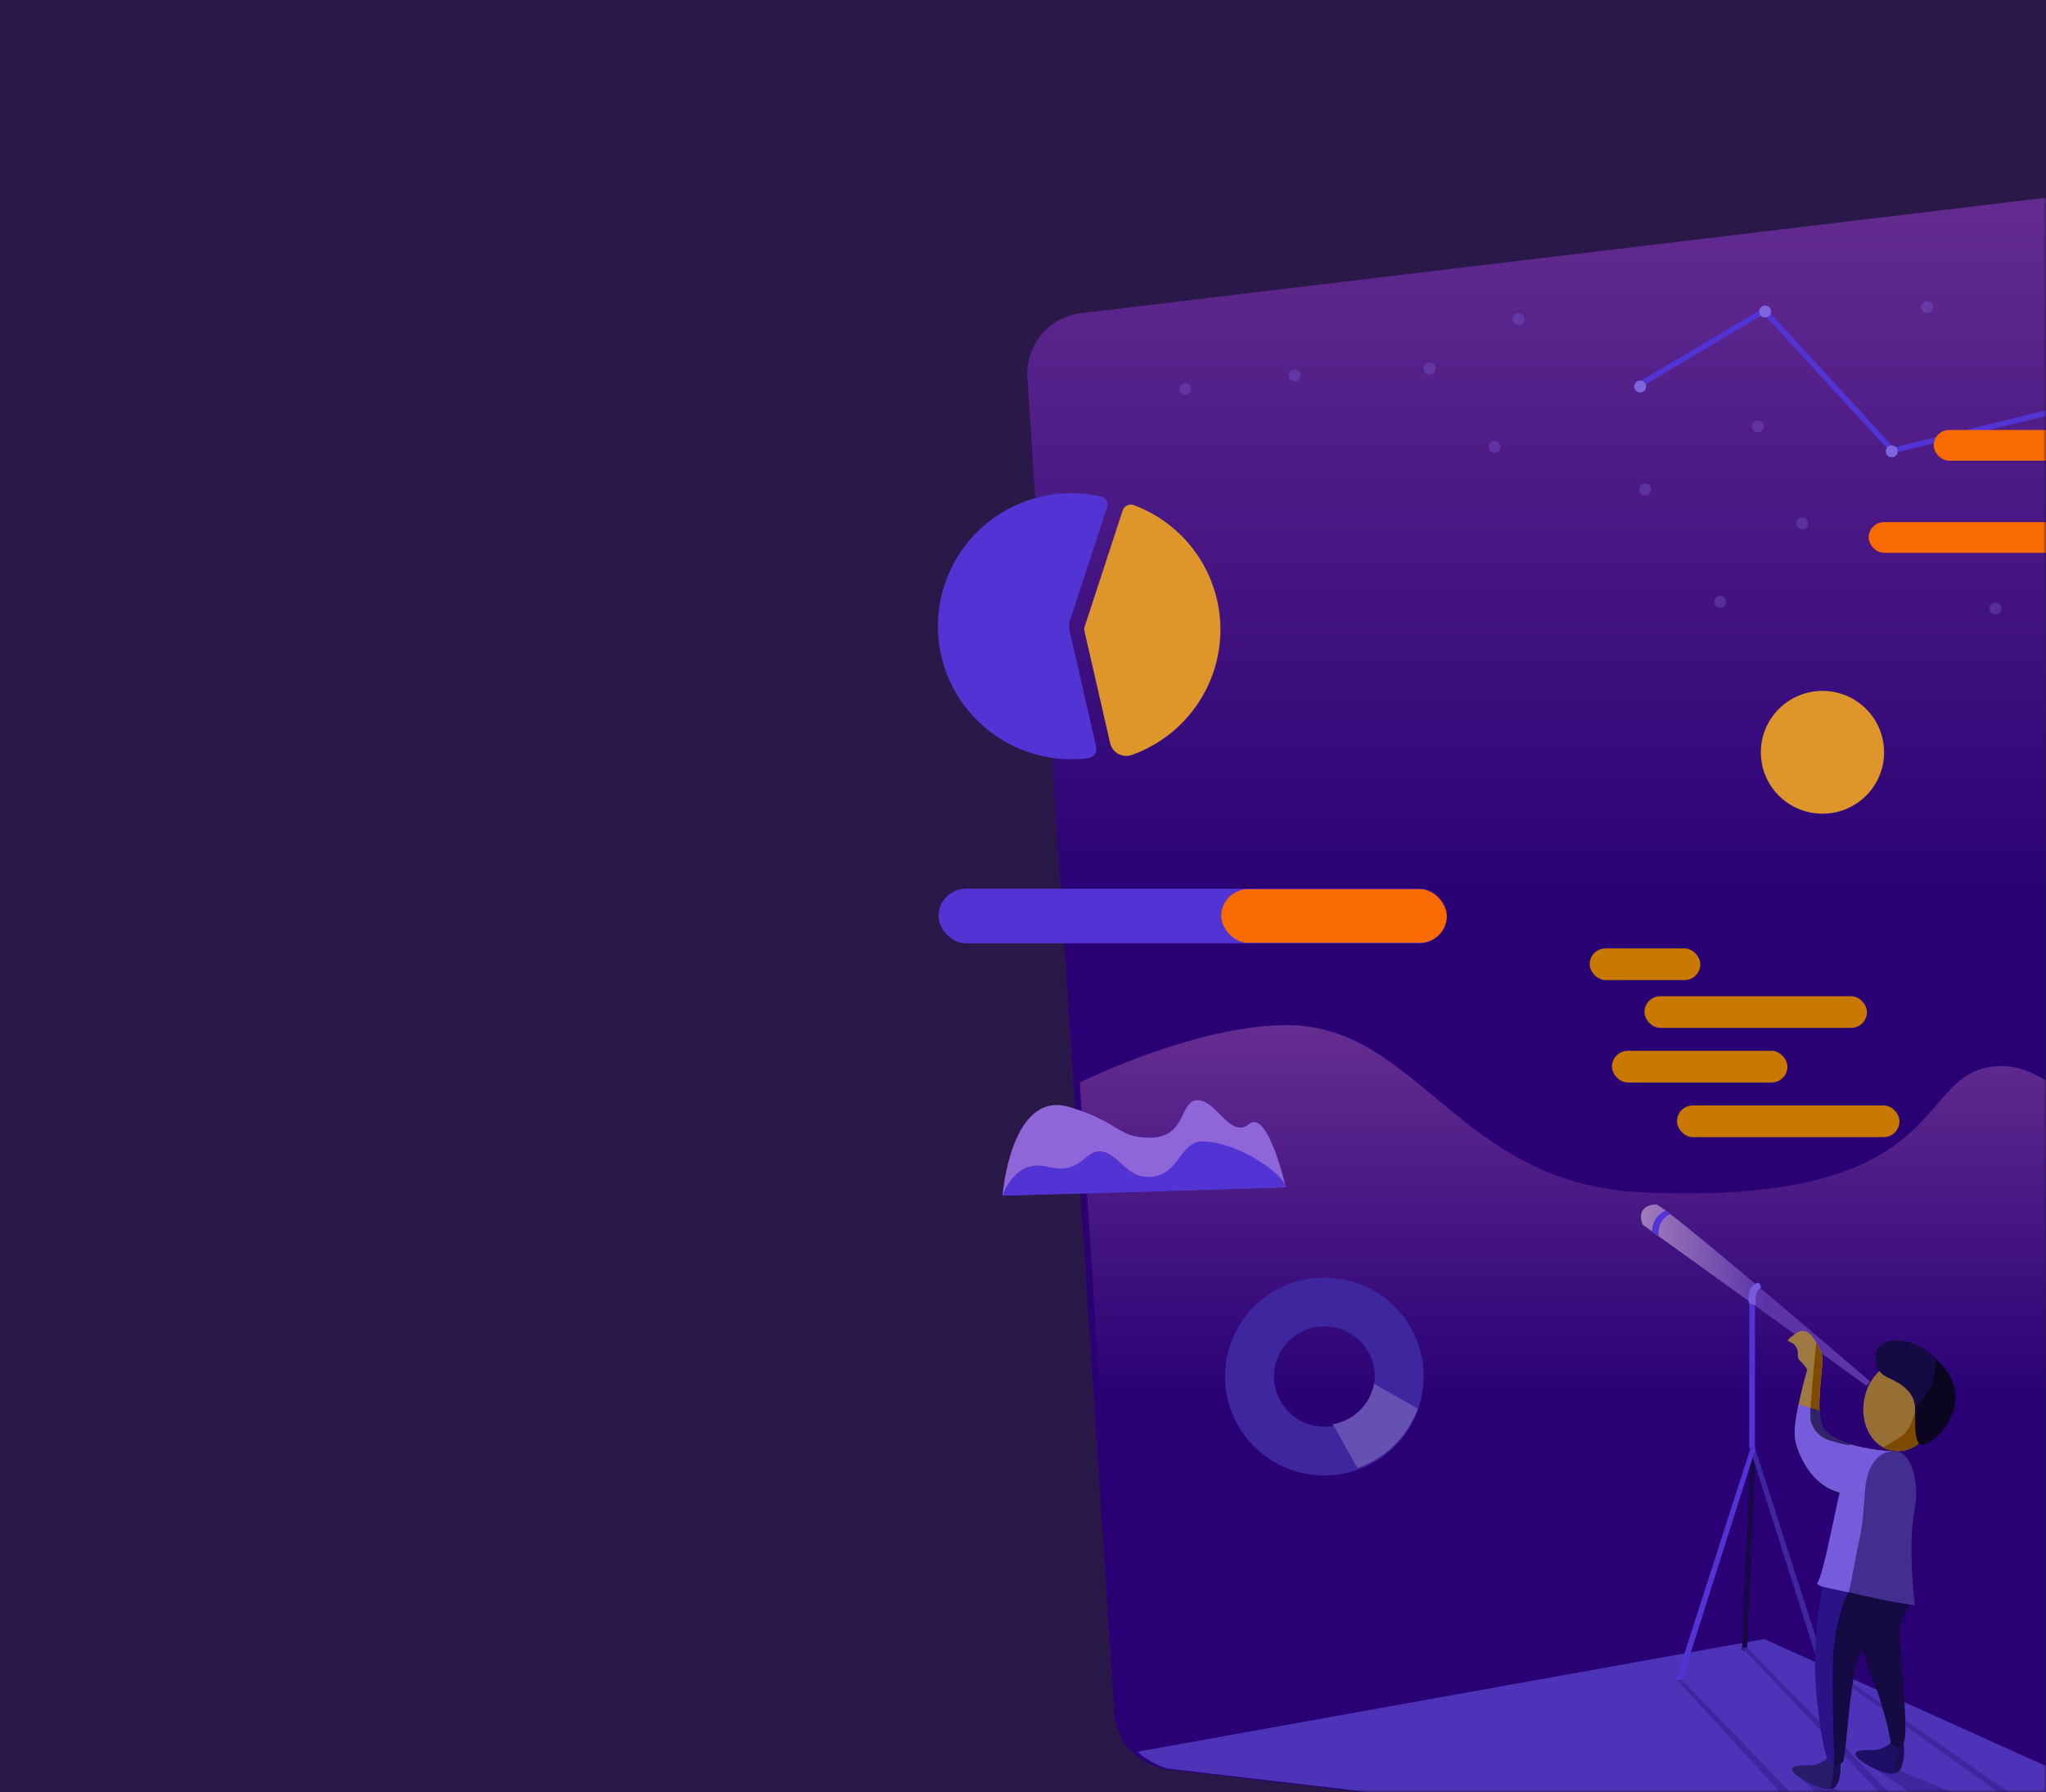 <?xml version="1.0" encoding="UTF-8"?>
<svg width="371px" height="325px" viewBox="0 0 371 325" version="1.1" xmlns="http://www.w3.org/2000/svg" xmlns:xlink="http://www.w3.org/1999/xlink">
    <title>platforms/analytics</title>
    <defs>
        <rect id="path-1" x="0" y="0" width="371" height="325"></rect>
        <linearGradient x1="50%" y1="0.211%" x2="50%" y2="78.077%" id="linearGradient-3">
            <stop stop-color="#662D91" offset="0%"></stop>
            <stop stop-color="#290175" offset="55%"></stop>
        </linearGradient>
        <linearGradient x1="50.001%" y1="0.216%" x2="50.001%" y2="78.078%" id="linearGradient-4">
            <stop stop-color="#662D91" offset="0%"></stop>
            <stop stop-color="#290175" offset="55%"></stop>
        </linearGradient>
        <linearGradient x1="0.012%" y1="50%" x2="100%" y2="50%" id="linearGradient-5">
            <stop stop-color="#A381BD" offset="0%"></stop>
            <stop stop-color="#5C34A8" offset="55%"></stop>
        </linearGradient>
    </defs>
    <g id="Page-1" stroke="none" stroke-width="1" fill="none" fill-rule="evenodd">
        <g id="Gov-tech" transform="translate(-534, -965)">
            <g id="platforms/analytics" transform="translate(534, 965)">
                <mask id="mask-2" fill="white">
                    <use xlink:href="#path-1"></use>
                </mask>
                <use id="Mask" fill="#291848" xlink:href="#path-1"></use>
                <g id="nxt_illu-01-01" mask="url(#mask-2)">
                    <g transform="translate(170, 29)">
                        <g id="Layer_2" transform="translate(16, 0)">
                            <path d="M251.792,11.947 L240.336,207.51 L239.756,217.37 L238.932,231.463 L234.65,304.53 C234.472,307.56 233.047,310.384 230.712,312.335 C228.377,314.286 225.337,315.192 222.31,314.839 L25.836,291.946 C20.526,291.328 16.418,287.019 16.072,281.705 L8.64,167.564 L0.3,39.457 C-0.08,33.614 4.191,28.494 10.027,27.795 L239.42,0.351 C242.676,-0.037 245.937,1.032 248.326,3.27 C250.714,5.508 251.983,8.686 251.792,11.947 Z" id="Path" fill="url(#linearGradient-3)"></path>
                            <g id="Group" opacity="0.31" transform="translate(27.671, 25.594)" fill="#7D66DE">
                                <ellipse id="Oval" cx="21.082" cy="13.483" rx="1.084" ry="1.08"></ellipse>
                                <ellipse id="Oval" cx="98.267" cy="54.547" rx="1.084" ry="1.08"></ellipse>
                                <ellipse id="Oval" cx="84.629" cy="34.171" rx="1.084" ry="1.08"></ellipse>
                                <ellipse id="Oval" cx="45.571" cy="12.246" rx="1.084" ry="1.08"></ellipse>
                                <ellipse id="Oval" cx="61.689" cy="3.291" rx="1.084" ry="1.08"></ellipse>
                                <ellipse id="Oval" cx="135.774" cy="1.132" rx="1.084" ry="1.08"></ellipse>
                                <ellipse id="Oval" cx="57.351" cy="26.45" rx="1.084" ry="1.08"></ellipse>
                                <ellipse id="Oval" cx="1.242" cy="15.953" rx="1.084" ry="1.08"></ellipse>
                                <ellipse id="Oval" cx="105.086" cy="22.746" rx="1.084" ry="1.08"></ellipse>
                                <ellipse id="Oval" cx="148.173" cy="55.785" rx="1.084" ry="1.08"></ellipse>
                                <ellipse id="Oval" cx="113.146" cy="40.346" rx="1.084" ry="1.08"></ellipse>
                            </g>
                        </g>
                        <g id="Layer_1" transform="translate(0, 10)">
                            <path d="M259.487,156.262 L252.089,294.512 C251.911,297.548 250.484,300.377 248.146,302.331 C245.808,304.285 242.765,305.192 239.734,304.839 L43.018,281.908 C37.702,281.289 33.588,276.973 33.242,271.65 L25.802,157.321 C25.802,157.321 46.689,146.913 63.325,146.913 C87.223,146.913 94.361,175.674 127.57,177.219 C186.168,179.95 176.155,154.334 193.055,154.334 C212.3,154.344 227.831,206.055 259.487,156.262 Z" id="Path" fill="url(#linearGradient-4)"></path>
                            <path d="M36.323,278.674 L149.915,258.261 L247.363,302.177 C246.122,305.582 239.381,304.806 236.63,304.477 L41.639,281.747 C40.36,281.458 36.939,279.601 36.323,278.674 Z" id="Path" fill="#4D33B7"></path>
                            <path d="M70.152,192.696 C62.865,192.692 56.294,197.063 53.503,203.772 C50.713,210.48 52.254,218.202 57.407,223.336 C62.561,228.471 70.31,230.005 77.042,227.223 C83.773,224.442 88.159,217.892 88.153,210.631 C88.152,200.725 80.093,192.696 70.152,192.696 L70.152,192.696 Z M71.666,219.603 C71.166,219.689 70.659,219.732 70.152,219.731 C65.108,219.731 61.019,215.657 61.019,210.631 C61.019,205.605 65.108,201.53 70.152,201.53 C75.196,201.53 79.285,205.605 79.285,210.631 C79.286,211.171 79.236,211.71 79.136,212.241 C78.457,216.022 75.467,218.969 71.666,219.603 L71.666,219.603 Z" id="Shape" fill="#3E269E" fill-rule="nonzero"></path>
                            <path d="M23.935,75.317 L28.777,96.453 C28.884,96.916 28.79,97.403 28.518,97.793 C28.246,98.184 27.821,98.442 27.348,98.504 C17.747,99.723 8.339,95.128 3.425,86.818 C-1.489,78.508 -0.965,68.08 4.757,60.301 C10.48,52.521 20.302,48.885 29.733,51.055 C30.124,51.145 30.459,51.394 30.657,51.742 C30.855,52.09 30.898,52.505 30.775,52.885 L24.014,73.558 C23.83,74.127 23.802,74.734 23.935,75.317 Z" id="Path" fill="#5233D3"></path>
                            <rect id="Rectangle" fill="#5233D3" x="0.185" y="122.177" width="92.111" height="9.896" rx="4.948"></rect>
                            <ellipse id="Oval" fill="#DE962B" cx="160.469" cy="97.436" rx="11.174" ry="11.135"></ellipse>
                            <rect id="Rectangle" fill="#C97800" x="118.259" y="133.004" width="20.059" height="5.745" rx="2.873"></rect>
                            <rect id="Rectangle" fill="#C97800" x="128.19" y="141.674" width="40.346" height="5.745" rx="2.873"></rect>
                            <rect id="Rectangle" fill="#F96A00" x="51.451" y="122.263" width="40.897" height="9.725" rx="4.863"></rect>
                            <rect id="Rectangle" fill="#C97800" x="122.293" y="151.576" width="31.817" height="5.745" rx="2.873"></rect>
                            <rect id="Rectangle" fill="#C97800" x="134.087" y="161.482" width="40.346" height="5.745" rx="2.873"></rect>
                            <path d="M11.794,177.787 C11.794,177.787 13.275,158.587 23.908,161.765 C33.219,164.549 32.53,167.333 38.496,167.333 C45.29,167.333 43.773,160.529 47.187,160.529 C50.6,160.529 53.1,167.642 56.498,164.858 C59.895,162.074 63.157,176.302 63.157,176.302 L11.794,177.787 Z" id="Path" fill="#8E66DA"></path>
                            <path d="M11.781,177.85 C11.781,177.85 13.928,171.109 19.875,172.591 C26.082,174.136 26.392,169.807 29.393,169.814 C32.599,169.814 34.044,174.468 38.186,174.448 C44.044,174.419 43.691,167.816 48.335,168.006 C54.634,168.263 62.517,173.699 63.176,176.259 C55.257,176.729 11.781,177.85 11.781,177.85 Z" id="Path" fill="#5233D3"></path>
                            <polyline id="Path" stroke="#5233D3" points="127.57 30.631 149.915 17.334 173.193 42.693 225.334 30.014"></polyline>
                            <ellipse id="Oval" fill="#7D66DE" cx="173.038" cy="42.848" rx="1.085" ry="1.081"></ellipse>
                            <ellipse id="Oval" fill="#7D66DE" cx="150.07" cy="17.488" rx="1.085" ry="1.081"></ellipse>
                            <ellipse id="Oval" fill="#7D66DE" cx="127.415" cy="31.098" rx="1.085" ry="1.081"></ellipse>
                            <path d="M35.218,97.922 C34.408,98.204 33.516,98.129 32.766,97.714 C32.016,97.298 31.48,96.584 31.293,95.75 L26.646,75.461 C26.584,75.19 26.596,74.907 26.682,74.643 L33.575,53.572 C33.708,53.173 33.997,52.845 34.377,52.662 C34.757,52.48 35.195,52.46 35.591,52.606 C45.033,56.139 51.29,65.134 51.296,75.185 C51.296,85.388 44.86,94.49 35.218,97.922 Z" id="Path" fill="#DE962B"></path>
                            <path d="M181.162,217.197 C180.373,221.657 176.792,224.757 173.164,224.099 C172.563,223.994 171.985,223.79 171.452,223.495 C168.846,222.062 167.362,218.581 168.019,214.874 C168.807,210.417 172.389,207.315 176.017,207.955 C177.956,208.284 179.516,209.632 180.426,211.482 C181.272,213.262 181.529,215.263 181.162,217.197 Z" id="Path" fill="#976E33"></path>
                            <polygon id="Path" fill="#3E269E" points="155.502 282.385 169.684 296.672 224.331 303.044 174.433 282.076 170.697 282.23 190.885 295.995 188.091 297.539 162.953 285.477"></polygon>
                            <path d="M177.227,252.085 C177.227,252.085 174.588,251.691 171.343,251.132 C165.974,250.208 158.955,248.831 159.536,248.066 C160.469,246.827 162.019,238.787 163.573,231.672 C164.776,226.154 169.905,224.73 172.148,224.369 C172.496,224.311 172.847,224.272 173.2,224.251 C173.2,225.946 173.752,232.779 174.214,238.765 C174.75,245.709 177.227,252.085 177.227,252.085 Z" id="Path" fill="#755CDC"></path>
                            <path d="M162.953,284.859 C162.663,285.242 162.203,285.457 161.722,285.435 C159.618,285.527 155.931,283.367 155.192,282.385 C154.262,281.149 156.432,281.149 158.296,281.149 C160.159,281.149 161.716,279.601 161.716,279.601 L163.589,279.601 C163.589,279.601 163.635,279.857 163.678,280.258 C163.774,281.356 163.853,283.512 162.953,284.859 Z" id="Path" fill="#291A6A"></path>
                            <path d="M147.428,223.623 L145.875,260.105 C146.042,260.272 146.26,260.381 146.495,260.414 C146.577,260.415 146.657,260.383 146.716,260.325 C146.774,260.267 146.807,260.187 146.805,260.105 L148.358,223.623 L147.428,223.623 Z" id="Path" fill="#150A43"></path>
                            <path d="M173.197,276.817 C173.197,276.817 171.64,278.378 169.78,278.378 C167.92,278.378 165.746,278.378 166.676,279.614 C167.606,280.85 173.193,283.946 174.433,282.089 C175.674,280.232 175.057,276.83 175.057,276.83 L173.197,276.817 Z" id="Path" fill="#1F0E65"></path>
                            <path d="M148.226,223.623 L161.571,265.064 C161.655,265.145 161.703,265.257 161.703,265.375 C161.703,265.492 161.655,265.604 161.571,265.685 C161.261,265.994 160.641,265.685 160.641,265.685 L147.296,223.616 L148.226,223.623 Z" id="Path" fill="#3E269E"></path>
                            <polygon id="Path" fill="#3E269E" points="145.881 259.809 182.194 298.157 184.678 298.466 146.811 259.809"></polygon>
                            <polygon id="Path" fill="#3E269E" points="160.469 263.21 214.783 302.177 217.574 302.177 161.399 263.21"></polygon>
                            <path d="M176.267,252.085 C176.267,252.085 174.433,255.178 174.433,257.344 C174.433,259.51 175.987,273.734 175.367,276.518 C174.747,279.302 172.883,277.136 172.883,277.136 C172.19,273.339 171.151,269.613 169.78,266.004 C167.606,260.436 165.123,253.321 165.123,253.321 L165.139,249.784 L176.267,252.085 Z" id="Path" fill="#150A43"></path>
                            <path d="M171.122,251.099 C171.122,251.099 169.78,257.672 167.606,260.443 C165.433,263.214 164.813,278.69 164.193,280.235 C164.059,280.692 163.674,281.031 163.203,281.109 C162.786,281.151 162.366,281.062 162.003,280.853 C162.003,280.853 160.763,281.165 159.519,269.721 C158.783,262.735 159.107,255.678 160.482,248.789 L165.238,249.801 L171.122,251.099 Z" id="Path" fill="#291386"></path>
                            <path d="M169.147,211.574 L169.13,211.574 L168.47,212.337 L131.907,186.024 L131.884,186.007 L130.749,185.189 L129.588,184.354 L127.88,183.122 C127.88,183.122 126.231,179.657 130.363,179.411 C130.951,179.744 131.51,180.124 132.036,180.548 C132.293,180.739 132.576,180.952 132.88,181.186 C141.696,187.973 169.147,211.574 169.147,211.574 Z" id="Path" fill="url(#linearGradient-5)"></path>
                            <path d="M173.193,224.241 C173.193,224.241 172.946,224.701 172.504,225.398 L172.504,225.417 C171.023,227.741 167.395,232.612 163.599,231.662 C158.632,230.426 156.148,225.168 155.528,222.075 C155.258,220.727 155.637,218.131 156.148,215.663 C156.808,212.448 157.702,209.395 157.702,209.395 C157.365,208.823 156.946,208.302 156.458,207.85 C155.528,206.92 156.458,206.302 155.528,205.066 C154.598,203.831 153.045,204.758 155.528,202.901 C157.365,201.527 158.52,203.029 159.374,204.544 C159.677,205.073 159.941,205.602 160.185,206.006 C160.984,207.321 159.73,212.507 159.938,216.882 C159.968,217.592 160.05,218.298 160.185,218.995 C160.433,220.234 161.475,221.184 162.873,221.914 C166.501,223.804 172.468,224.214 173.154,224.247 L173.193,224.241 Z" id="Path" fill="#9F7942"></path>
                            <path d="M173.127,224.234 L172.494,225.398 L172.494,225.417 C171.013,227.741 167.385,232.612 163.589,231.662 C158.622,230.426 156.139,225.168 155.518,222.075 C155.248,220.727 155.627,218.131 156.139,215.663 L158.338,216.363 L159.928,216.869 C159.958,217.578 160.04,218.285 160.176,218.982 C160.423,220.221 161.465,221.171 162.864,221.901 C166.459,223.79 172.441,224.195 173.127,224.234 Z" id="Path" fill="#755CDC"></path>
                            <polygon id="Path" fill="#5233D3" points="147.207 197.336 147.184 223.623 148.226 223.623 148.226 197.333"></polygon>
                            <path d="M147.428,223.623 L134.087,265.064 C134.002,265.145 133.954,265.257 133.954,265.375 C133.954,265.492 134.002,265.604 134.087,265.685 C134.397,265.994 135.017,265.685 135.017,265.685 L148.365,223.616 L147.428,223.623 Z" id="Path" fill="#5233D3"></path>
                            <polygon id="Path" fill="#3E269E" points="134.087 265.685 161.709 295.745 164.272 296.041 135.02 265.685"></polygon>
                            <path d="M130.749,185.172 L129.588,184.338 C129.556,183.451 129.829,182.58 130.363,181.869 C130.801,181.292 131.375,180.833 132.036,180.532 C132.293,180.722 132.576,180.936 132.88,181.169 C132.026,181.59 130.555,182.681 130.749,185.172 Z" id="Path" fill="#5233D3"></path>
                            <path d="M147.121,197.333 C147.121,197.333 146.501,194.549 148.675,193.622 C149.295,193.622 149.295,194.549 149.295,194.549 C149.295,194.549 148.055,195.167 148.365,197.333 C148.464,198.017 147.121,197.333 147.121,197.333 Z" id="Path" fill="#755CDC"></path>
                            <rect id="Rectangle" fill="#F96A00" x="168.85" y="55.686" width="74.176" height="5.568" rx="2.784"></rect>
                            <path d="M162.847,221.901 C162.521,222.22 162.042,222.328 161.61,222.177 C159.962,221.614 158.718,220.25 158.312,218.561 C158.244,217.83 158.244,217.094 158.312,216.363 C158.477,213.286 159.005,207.817 159.338,204.531 C159.641,205.06 159.905,205.589 160.149,205.993 C160.947,207.308 159.694,212.494 159.902,216.869 C159.931,217.578 160.014,218.285 160.149,218.982 C160.406,220.221 161.449,221.171 162.847,221.901 Z" id="Path" fill="#7C4A00"></path>
                            <rect id="Rectangle" fill="#F96A00" x="180.641" y="38.983" width="42.21" height="5.568" rx="2.784"></rect>
                            <path d="M87.072,216.488 C85.219,221.515 81.215,225.459 76.148,227.245 L71.676,219.294 C75.477,218.66 78.467,215.713 79.146,211.932 L87.072,216.488 Z" id="Path" fill="#6551B1"></path>
                            <path d="M181.162,217.197 C180.373,221.657 176.792,224.757 173.164,224.099 C172.563,223.994 171.985,223.79 171.452,223.495 C171.452,223.495 175.08,221.592 175.792,220.517 C176.987,218.66 177.564,216.475 177.441,214.272 L180.41,211.482 C181.261,213.26 181.524,215.261 181.162,217.197 L181.162,217.197 Z" id="Path" fill="#7C4A00"></path>
                            <path d="M177.979,222.775 C176.94,221.112 177.458,218.427 177.276,216.313 C177.263,216.169 177.247,216.027 177.227,215.889 C176.917,213.723 175.367,212.179 172.573,210.959 C169.78,209.74 170.09,207.554 170.09,207.554 C169.536,203.68 175.697,202.296 181.003,207.367 C181.663,207.997 182.268,208.681 182.814,209.411 C188.401,216.816 179.09,224.55 177.979,222.775 Z" id="Path" fill="#150A43"></path>
                            <path d="M177.979,222.775 C176.94,221.112 177.458,218.427 177.276,216.313 C177.276,216.313 179.915,213.207 180.41,211.988 C180.832,210.95 181.003,207.351 181.003,207.351 C181.663,207.981 182.268,208.665 182.814,209.395 C188.401,216.816 179.09,224.55 177.979,222.775 Z" id="Path" fill="#0B0522"></path>
                            <path d="M165.638,223.008 C165.308,223.307 162.098,222.338 161.61,222.177 C159.962,221.614 158.718,220.25 158.312,218.561 C158.244,217.83 158.244,217.094 158.312,216.363 L160.009,216.865 C160.039,217.575 160.142,218.304 160.277,219.002 C160.673,220.357 161.617,221.673 165.638,223.008 Z" id="Path" fill="#31236B"></path>
                            <path d="M162.953,284.859 C162.663,285.242 162.203,285.457 161.722,285.435 L161.722,285.435 C162.171,284.925 162.6,281.008 162.6,281.008 L163.662,280.271 C163.774,281.356 163.853,283.512 162.953,284.859 Z" id="Path" fill="#1B0E50"></path>
                            <path d="M174.496,281.902 C174.207,282.284 173.746,282.499 173.266,282.477 L173.266,282.477 C173.714,281.967 174.143,278.05 174.143,278.05 L175.205,277.313 C175.317,278.398 175.397,280.554 174.496,281.902 Z" id="Path" fill="#1B0E50"></path>
                            <path d="M171.122,251.099 C172.488,253.189 169.78,257.672 167.606,260.443 C165.433,263.214 164.865,278.805 164.249,280.35 C164.015,280.939 162.929,281.169 162.6,281.008 C162.445,280.932 162.6,280.35 162.6,279.364 C162.6,277.652 162.27,273.12 162.306,264.134 C162.339,255.428 164.898,249.955 165.228,249.801 C166.594,249.163 170.298,249.824 171.122,251.099 Z" id="Path" fill="#150A43"></path>
                            <path d="M177.227,252.085 C177.227,252.085 174.176,251.687 171.175,251.099 C168.846,250.649 166.656,250.028 165.238,249.784 C165.898,247.155 166.29,244.151 166.887,241.568 C167.877,237.295 167.877,234.995 168.207,231.051 C168.701,225.135 172.141,224.359 172.141,224.359 C172.49,224.301 172.841,224.262 173.193,224.241 C176.882,223.745 178.009,230.552 177.227,234.492 C175.823,241.568 177.227,252.085 177.227,252.085 Z" id="Path" fill="#412E8F"></path>
                        </g>
                    </g>
                </g>
            </g>
        </g>
    </g>
</svg>